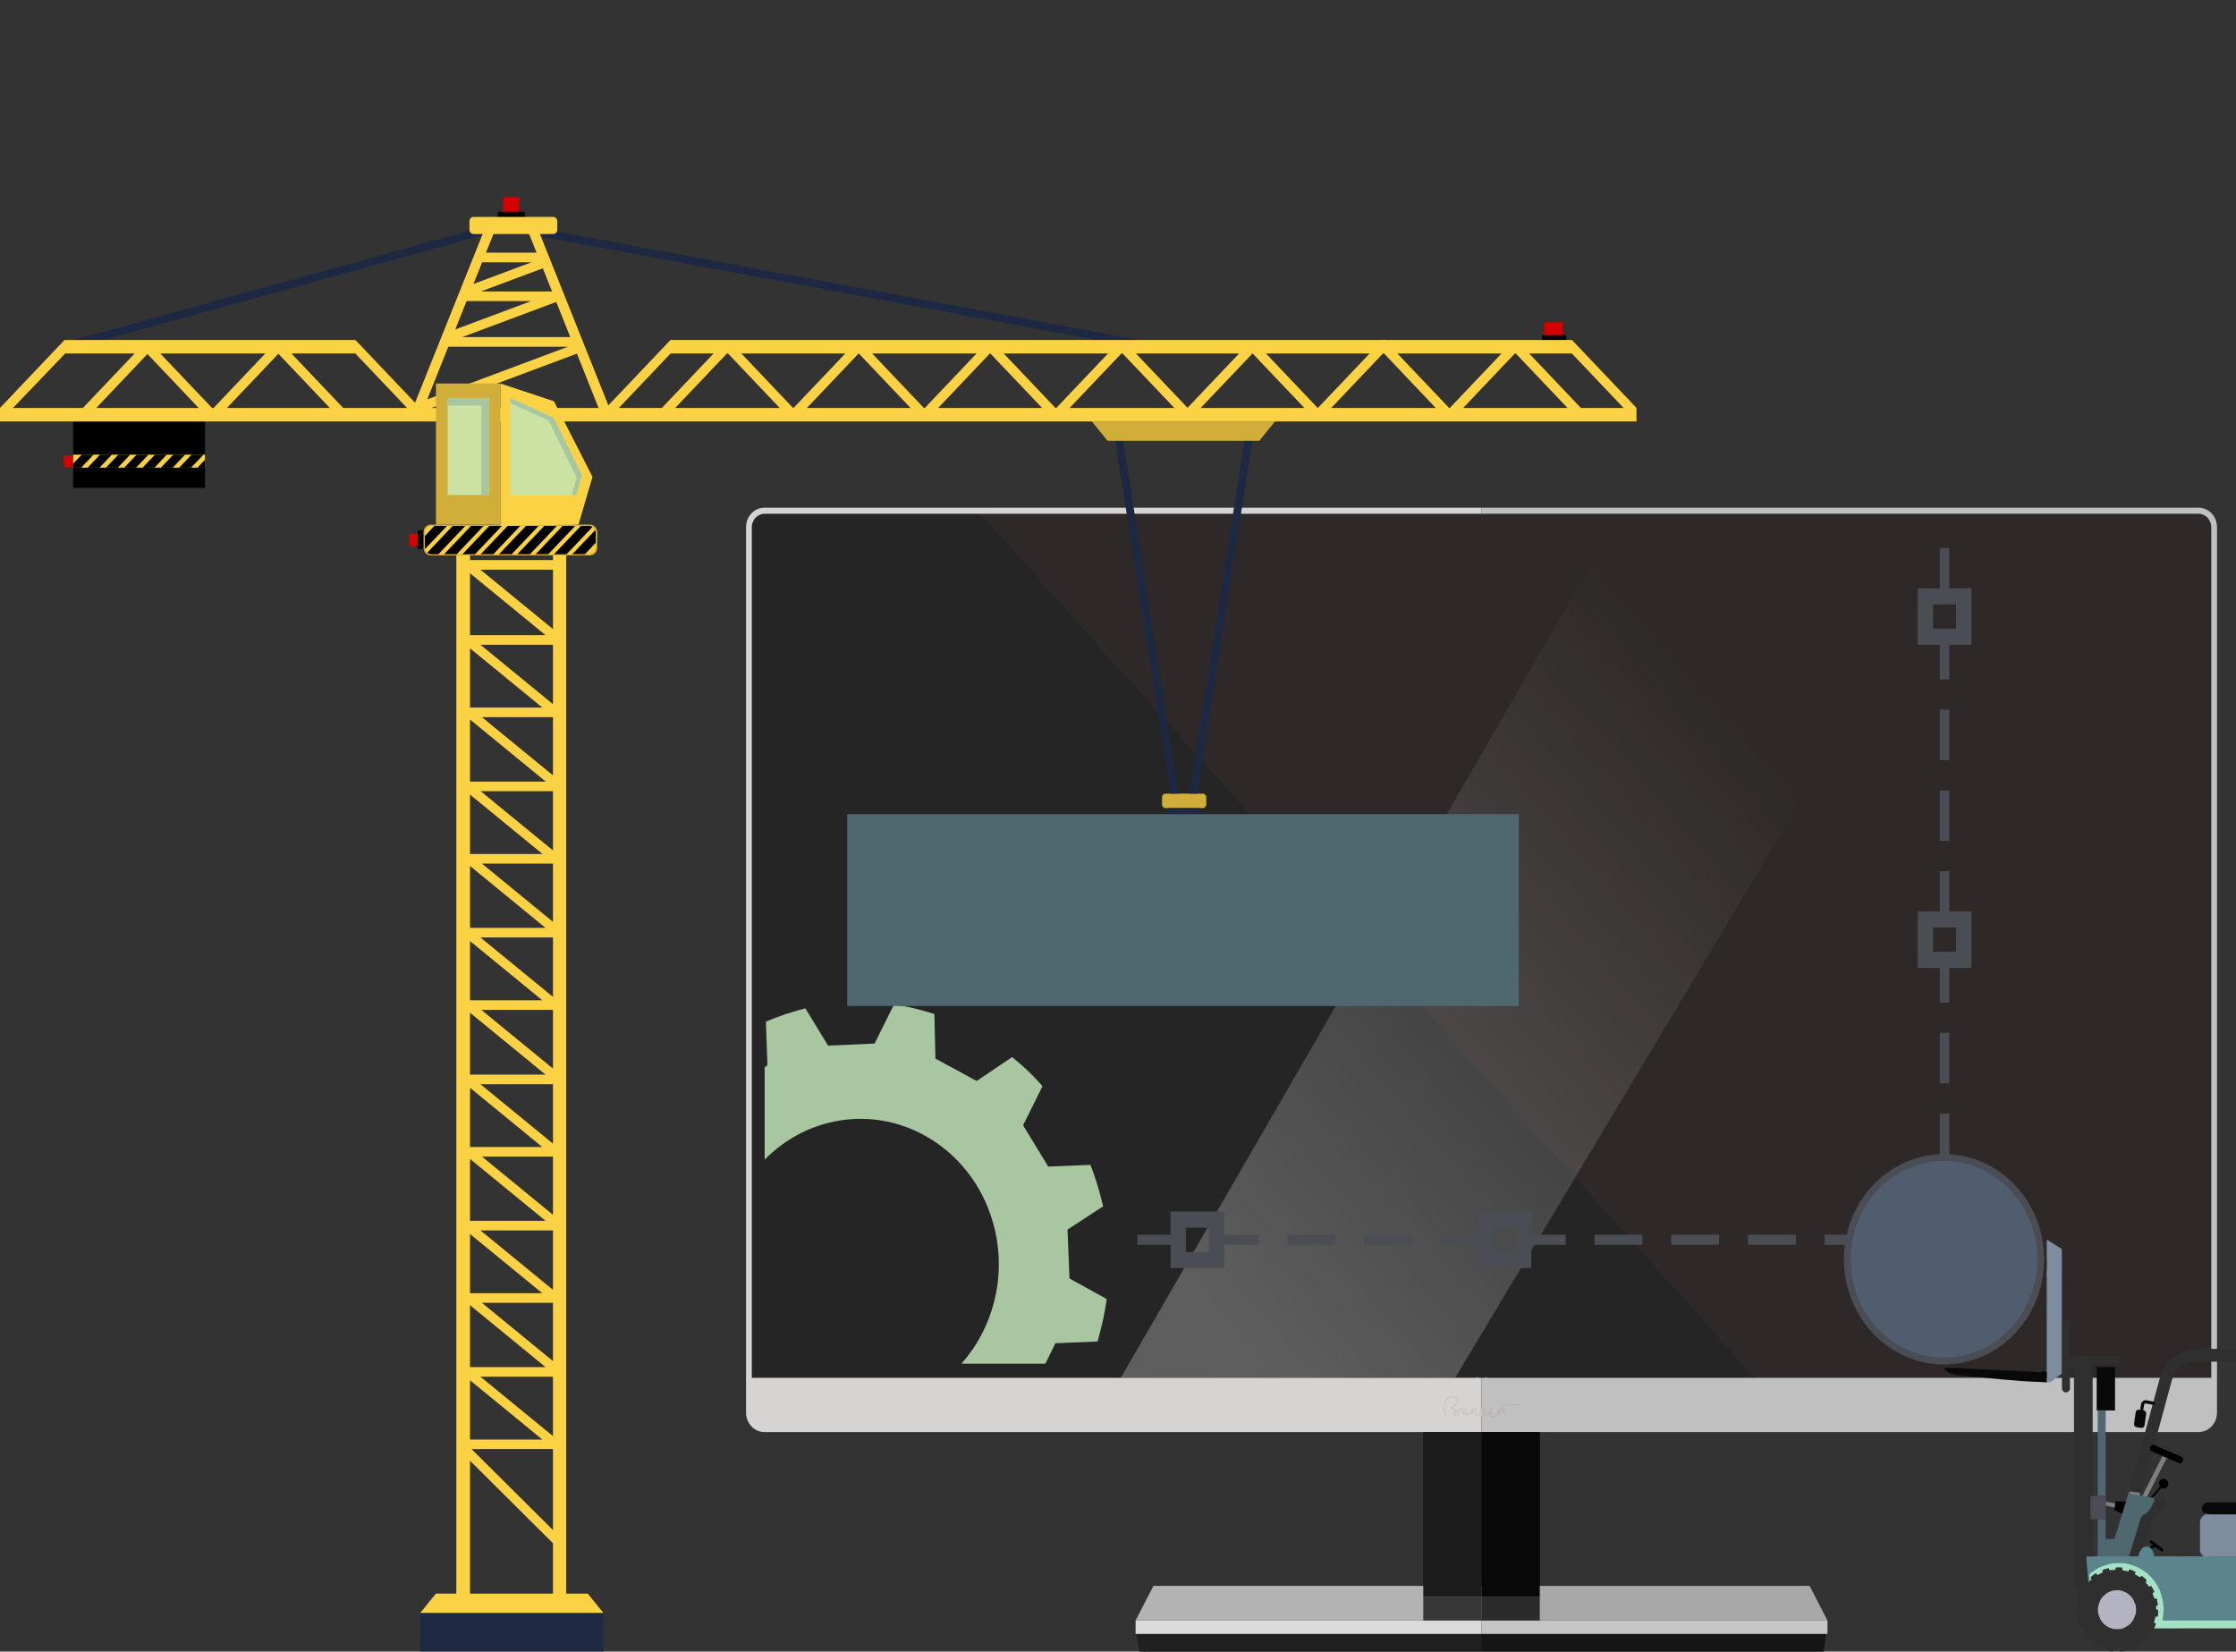 <svg width="658" height="486" viewBox="0 0 658 486" fill="none" xmlns="http://www.w3.org/2000/svg">
<rect x="0" y="0" width="658" height="486" fill="#333333" stroke="none"/>
<g clip-path="url(#clip0_46_1075)">
<path d="M19.199 133.978H22.535C22.784 133.978 22.984 134.159 22.984 134.383V137.101C22.984 137.325 22.784 137.505 22.535 137.505H19.199C18.95 137.505 18.75 137.325 18.75 137.101V134.383C18.75 134.159 18.95 133.978 19.199 133.978Z" fill="#D50000"/>
<path d="M454.854 94.838H459.491C459.74 94.838 459.941 95.018 459.941 95.243V100.437C459.941 100.661 459.74 100.842 459.491 100.842H454.854C454.605 100.842 454.404 100.661 454.404 100.437V95.243C454.404 95.018 454.605 94.838 454.854 94.838Z" fill="#D50000"/>
<path d="M120.913 157.082H124.386C124.636 157.082 124.836 157.262 124.836 157.487V160.319C124.836 160.544 124.636 160.724 124.386 160.724H120.913C120.664 160.724 120.463 160.544 120.463 160.319V157.487C120.463 157.262 120.664 157.082 120.913 157.082Z" fill="#D50000"/>
<path d="M148.482 57.991H152.372C152.622 57.991 152.822 58.172 152.822 58.396V63.433C152.822 63.657 152.622 63.838 152.372 63.838H148.482C148.233 63.838 148.032 63.657 148.032 63.433V58.396C148.032 58.172 148.233 57.991 148.482 57.991Z" fill="#D50000"/>
<path d="M460.489 98.607H454.224C453.976 98.607 453.774 98.788 453.774 99.012V100.32C453.774 100.544 453.976 100.725 454.224 100.725H460.489C460.738 100.725 460.939 100.544 460.939 100.32V99.012C460.939 98.788 460.738 98.607 460.489 98.607Z" fill="black"/>
<path d="M124.956 156.078H123.38C123.132 156.078 122.93 156.26 122.93 156.483V161.139C122.93 161.362 123.132 161.544 123.38 161.544H124.956C125.204 161.544 125.406 161.362 125.406 161.139V156.483C125.406 156.26 125.204 156.078 124.956 156.078Z" fill="black"/>
<path d="M154.008 62.303H146.918C146.669 62.303 146.468 62.484 146.468 62.708V64.106C146.468 64.33 146.669 64.511 146.918 64.511H154.008C154.257 64.511 154.458 64.33 154.458 64.106V62.708C154.458 62.484 154.257 62.303 154.008 62.303Z" fill="black"/>
<path d="M622.621 442.411L619.139 441.839L619.099 442.909L622.621 443.703V442.411Z" fill="#7E7E7E"/>
<path d="M530.207 198.238L515.37 213.854C514.346 214.931 514.346 216.679 515.37 217.758L525.571 228.494C526.082 229.032 526.754 229.302 527.425 229.302C528.096 229.302 528.768 229.033 529.28 228.494L544.117 212.878L545.971 196.286L530.207 198.238ZM542.921 212.268L528.392 227.56C528.134 227.831 527.791 227.981 527.425 227.981C527.06 227.981 526.716 227.831 526.458 227.56L516.258 216.824C515.724 216.262 515.724 215.349 516.257 214.787L530.786 199.496L544.539 197.793L542.921 212.268Z" fill="#999DA6" stroke="#99A1A6" stroke-width="0.344"/>
<path d="M537.172 202.575C535.442 202.575 534.035 204.057 534.035 205.877C534.035 207.698 535.442 209.179 537.172 209.179C538.902 209.179 540.309 207.698 540.309 205.877C540.309 204.057 538.901 202.575 537.172 202.575ZM537.172 207.858C536.133 207.858 535.29 206.971 535.29 205.877C535.29 204.784 536.133 203.896 537.172 203.896C538.211 203.896 539.054 204.784 539.054 205.877C539.054 206.971 538.211 207.858 537.172 207.858Z" fill="#999DA6" stroke="#99A1A6" stroke-width="0.344"/>
<path d="M602.697 199.162C603.219 199.162 603.751 199.226 604.277 199.349C606.173 199.798 608.402 201.66 609.106 204.811C609.945 208.565 609.175 216.67 594.907 229.148C580.639 216.67 579.87 208.564 580.709 204.811C581.413 201.66 583.641 199.797 585.537 199.349C586.064 199.225 586.596 199.162 587.118 199.162C591.148 199.162 593.875 202.913 593.9 202.947L594.903 204.363L595.912 202.951C595.939 202.914 598.666 199.162 602.697 199.162ZM602.697 197.842C597.955 197.842 594.907 202.161 594.907 202.161C594.907 202.161 591.859 197.842 587.118 197.842C586.525 197.842 585.905 197.91 585.262 198.061C579.476 199.428 571.76 211.044 594.907 230.858C618.054 211.044 610.338 199.428 604.552 198.061C603.909 197.91 603.289 197.842 602.697 197.842Z" fill="#999DA6" stroke="#99A1A6" stroke-width="0.344"/>
<path d="M532.069 265.867L535.684 268.606C535.895 268.761 536.146 268.921 536.404 268.921H540.879L542.237 272.823C542.329 273.089 542.498 273.28 542.722 273.438L546.252 275.891L544.91 280.008C544.819 280.285 544.819 280.579 544.909 280.856L546.266 285.054L542.686 287.757C542.471 287.919 542.31 288.117 542.227 288.381L540.857 292.693H536.404C536.146 292.693 535.895 292.808 535.684 292.963L532.069 295.643L528.453 292.956C528.243 292.801 527.991 292.694 527.734 292.694H523.281L521.91 288.363C521.826 288.096 521.664 287.88 521.446 287.717L517.87 285.05L519.23 280.788C519.317 280.515 519.317 280.222 519.23 279.949L517.888 275.752L521.39 273.423C521.627 273.266 521.807 273.107 521.901 272.83L523.259 268.922H527.734C527.992 268.922 528.243 268.763 528.454 268.607L532.069 265.867ZM532.069 264.407L527.734 267.601H522.375L520.719 272.383L516.384 275.229L518.039 280.39L516.384 285.576L520.719 288.782L522.375 294.014H527.734L532.07 297.208L536.404 294.014H541.762L543.418 288.798L547.753 285.539L546.097 280.419L547.753 275.333L543.418 272.375L541.762 267.601H536.404L532.069 264.407Z" fill="#999DA6" stroke="#99A1A6" stroke-width="0.344"/>
<path d="M604.945 264.299H588.647H588.633H588.006H585.496C585.496 264.299 585.475 264.298 585.437 264.298C584.974 264.297 581.968 264.532 581.968 270.627L584.869 270.613V294.014L587.317 297.323L590.233 294.049L592.996 297.331L595.751 294.015L598.529 297.288L601.268 294.05L604.017 297.636L606.827 294.674V266.28C606.827 264.821 606.331 264.299 604.945 264.299ZM584.869 269.138L583.297 269.133C583.48 267.423 583.972 266.561 584.399 266.128C584.563 265.962 584.721 265.862 584.869 265.786V269.138ZM605.572 294.127L604.117 295.661L602.245 293.22L601.316 292.008L600.332 293.171L598.529 295.303L596.687 293.135L595.741 292.02L594.807 293.145L592.991 295.332L591.173 293.173L590.26 292.089L589.319 293.146L587.407 295.293L586.124 293.56V270.27V270.242V268.785V265.62H588.006H588.648H604.945C605.291 265.62 605.451 265.661 605.511 265.684C605.533 265.749 605.572 265.917 605.572 266.28V294.127Z" fill="#999DA6" stroke="#99A1A6" stroke-width="0.344"/>
<path d="M599.8 274.776C599.8 275.142 600.08 275.437 600.427 275.437C600.774 275.437 601.054 275.142 601.054 274.776C601.054 272.249 598.897 270.173 596.162 269.97V268.591C596.162 268.226 595.881 267.931 595.534 267.931C595.187 267.931 594.907 268.226 594.907 268.591V270.012C592.353 270.369 590.39 272.366 590.39 274.776C590.39 274.796 590.398 274.811 590.4 274.829C590.363 275.078 590.459 275.337 590.671 275.484L594.907 278.43V284.887C593.048 284.561 591.645 283.145 591.645 281.45C591.645 281.086 591.365 280.79 591.018 280.79C590.671 280.79 590.39 281.086 590.39 281.45C590.39 283.861 592.354 285.859 594.907 286.216V288.401C594.907 288.766 595.188 289.061 595.535 289.061C595.882 289.061 596.162 288.766 596.162 288.401V286.259C598.897 286.055 601.055 283.979 601.055 281.451C601.055 281.167 600.884 280.931 600.645 280.837L596.162 277.72V271.292C598.204 271.481 599.8 272.971 599.8 274.776ZM594.907 276.847L591.655 274.586C591.756 272.978 593.118 271.654 594.907 271.341V276.847ZM599.777 281.909C599.58 283.547 598.065 284.76 596.162 284.937V279.487L599.777 281.909Z" fill="#999DA6" stroke="#99A1A6" stroke-width="0.344"/>
<path d="M532.168 330.331C523.505 330.331 516.483 337.722 516.483 346.839C516.483 355.956 523.505 363.347 532.168 363.347C540.831 363.347 547.852 355.956 547.852 346.839C547.852 337.722 540.831 330.331 532.168 330.331ZM532.168 362.027C524.211 362.027 517.738 355.214 517.738 346.839C517.738 338.464 524.211 331.652 532.168 331.652C540.124 331.652 546.598 338.464 546.598 346.839C546.598 355.214 540.124 362.027 532.168 362.027Z" fill="#999DA6" stroke="#99A1A6" stroke-width="0.344"/>
<path d="M537.048 341.703C536.803 341.445 536.407 341.445 536.161 341.703L532.169 345.906L528.176 341.703C527.931 341.445 527.534 341.445 527.289 341.703C527.044 341.962 527.044 342.379 527.289 342.637L531.282 346.839L527.289 351.042C527.044 351.3 527.044 351.717 527.289 351.975C527.411 352.104 527.572 352.169 527.733 352.169C527.893 352.169 528.054 352.104 528.176 351.975L532.169 347.773L536.161 351.975C536.284 352.104 536.444 352.169 536.605 352.169C536.766 352.169 536.926 352.104 537.048 351.975C537.294 351.717 537.294 351.3 537.048 351.042L533.056 346.839L537.048 342.637C537.294 342.379 537.294 341.961 537.048 341.703Z" fill="#999DA6" stroke="#99A1A6" stroke-width="0.344"/>
<path d="M594.906 330.331C586.243 330.331 579.222 337.722 579.222 346.839C579.222 355.956 586.243 363.347 594.906 363.347C603.569 363.347 610.591 355.956 610.591 346.839C610.591 337.722 603.569 330.331 594.906 330.331ZM594.906 362.027C586.949 362.027 580.476 355.214 580.476 346.839C580.476 338.464 586.949 331.652 594.906 331.652C602.863 331.652 609.336 338.464 609.336 346.839C609.336 355.214 602.863 362.027 594.906 362.027Z" fill="#999DA6" stroke="#99A1A6" stroke-width="0.344"/>
<path d="M600.94 343.078L594.221 350.356L590.227 346.153C589.982 345.894 589.586 345.894 589.34 346.153C589.095 346.411 589.095 346.828 589.34 347.086L594.234 352.237L601.84 343.998C602.082 343.737 602.075 343.319 601.827 343.064C601.579 342.809 601.182 342.816 600.94 343.078Z" fill="#999DA6" stroke="#99A1A6" stroke-width="0.344"/>
<path fill-rule="evenodd" clip-rule="evenodd" d="M436.853 149.396H646.996C648.474 149.396 649.843 150.03 650.829 151.068C651.815 152.105 652.418 153.547 652.418 155.103V415.707C652.418 417.263 651.815 418.704 650.829 419.742C649.843 420.779 648.474 421.413 646.996 421.413H453.119V466.663H532.532L537.79 476.866V480.843H537.351L536.639 485.973H335.315L334.603 480.843H334.165V476.866L339.422 466.663H418.835V421.413H224.959C223.48 421.413 222.111 420.779 221.125 419.742C220.139 418.704 219.537 417.263 219.537 415.707V155.103C219.537 153.547 220.139 152.105 221.125 151.068C222.111 150.03 223.48 149.396 224.959 149.396H436.853Z" fill="#1A1A1A"/>
<path fill-rule="evenodd" clip-rule="evenodd" d="M435.977 150.319H646.941C649.515 150.319 651.541 152.451 651.541 155.161V415.649C651.541 418.301 649.515 420.491 646.941 420.491H225.014C222.439 420.491 220.413 418.301 220.413 415.649V155.161C220.413 152.451 222.439 150.319 225.014 150.319H435.977Z" fill="#252525"/>
<path fill-rule="evenodd" clip-rule="evenodd" d="M435.977 150.319H646.941C649.515 150.319 651.541 152.451 651.541 155.161V415.649C651.541 418.301 649.515 420.491 646.941 420.491H529.848L287.612 150.319H435.977Z" fill="#2E2828"/>
<path d="M580.477 151.371L428.224 405.427L329.758 405.542L476.912 151.076L580.477 151.371Z" fill="url(#paint0_linear_46_1075)"/>
<path d="M434.225 151.183H224.959C223.973 151.183 223.042 151.644 222.33 152.336C221.673 153.085 221.234 154.065 221.234 155.103V415.707C221.234 416.744 221.673 417.724 222.33 418.416C223.042 419.165 223.973 419.569 224.959 419.569H434.225V405.446H435.977V421.413H224.959C223.48 421.413 222.111 420.779 221.125 419.742C220.139 418.704 219.537 417.263 219.537 415.707V155.103C219.537 153.547 220.139 152.105 221.125 151.068C222.111 150.03 223.48 149.396 224.959 149.396H435.977V151.183H434.225Z" fill="#D6D3D3"/>
<path d="M437.73 151.183H646.996C647.981 151.183 648.912 151.644 649.624 152.336C650.282 153.085 650.72 154.065 650.72 155.103V415.707C650.72 416.744 650.282 417.724 649.624 418.416C648.912 419.165 647.981 419.569 646.996 419.569H437.73V405.446H435.977V421.413H646.996C648.474 421.413 649.843 420.779 650.829 419.742C651.815 418.704 652.418 417.263 652.418 415.707V155.103C652.418 153.547 651.815 152.105 650.829 151.068C649.843 150.03 648.474 149.396 646.996 149.396H435.977V151.183H437.73Z" fill="#C0C0C0"/>
<path fill-rule="evenodd" clip-rule="evenodd" d="M339.422 466.663L334.165 476.866H435.977V466.663H339.422Z" fill="#B3B3B3"/>
<path fill-rule="evenodd" clip-rule="evenodd" d="M435.977 466.663H532.532L537.789 476.866H435.977V466.663Z" fill="#A8A8A8"/>
<path d="M435.977 476.866H334.165V480.823H435.977V476.866Z" fill="#DBDBDB"/>
<path d="M537.79 476.866H435.977V480.823H537.79V476.866Z" fill="#C5C5C5"/>
<path fill-rule="evenodd" clip-rule="evenodd" d="M435.977 480.843V485.973H335.315L334.603 480.843H435.977Z" fill="#1F1F1F"/>
<path fill-rule="evenodd" clip-rule="evenodd" d="M537.351 480.843H435.977V485.973H536.639L537.351 480.843Z" fill="#161616"/>
<path d="M435.977 469.949H418.835V476.866H435.977V469.949Z" fill="#383737"/>
<path d="M453.119 469.949H435.977V476.866H453.119V469.949Z" fill="#2B2B2B"/>
<path fill-rule="evenodd" clip-rule="evenodd" d="M220.413 405.446V415.707C220.413 418.358 222.439 420.491 224.959 420.491H435.101V405.446H220.413Z" fill="#D6D3D3"/>
<path fill-rule="evenodd" clip-rule="evenodd" d="M651.541 405.446V415.707C651.541 418.358 649.515 420.491 646.996 420.491H436.854V405.446H651.541Z" fill="#C0C0C0"/>
<path d="M435.977 421.413H418.835V469.949H435.977V421.413Z" fill="#1C1C1C"/>
<path d="M453.119 421.413H435.977V469.949H453.119V421.413Z" fill="#090909"/>
<path fill-rule="evenodd" clip-rule="evenodd" d="M428.967 416.283C428.912 416.514 428.638 416.514 428.419 416.514C428.31 416.514 428.31 416.514 428.255 416.456C428.2 416.398 428.2 416.398 428.2 416.283C428.2 416.225 428.255 416.052 428.31 415.937C428.365 415.937 428.365 415.879 428.42 415.822C428.42 415.764 428.474 415.764 428.529 415.706C428.584 415.649 428.639 415.533 428.748 415.649C428.803 415.764 429.077 416.052 428.967 416.283ZM430.61 415.534C430.665 415.534 430.829 415.764 430.829 415.822C430.774 415.822 430.555 415.649 430.61 415.534ZM441.071 415.937L441.125 415.879V415.995L441.071 415.937ZM440.961 415.418C440.906 415.361 440.961 415.188 441.016 415.13C441.016 415.246 441.016 415.361 440.961 415.418ZM438.77 414.9C438.77 415.015 438.715 415.13 438.661 415.188C438.661 415.246 438.387 415.822 438.222 415.649C438.058 415.476 438.606 414.957 438.77 414.9ZM442.33 415.015C442.44 415.015 442.44 415.015 442.494 415.073C442.604 415.073 442.604 415.015 442.659 415.073C442.659 415.13 442.604 415.418 442.604 415.476C442.549 415.418 442.33 415.13 442.33 415.015ZM428.912 415.361C429.131 415.13 429.898 414.9 430.227 414.9C430.391 414.9 430.336 414.842 430.61 414.842C430.939 414.9 431.486 414.957 431.596 415.361C431.651 415.476 431.651 415.591 431.596 415.707C431.596 415.764 431.541 415.937 431.486 415.995C431.212 416.168 431.212 415.476 430.774 415.188C430.665 415.13 430.446 414.957 430.281 415.13C430.172 415.303 430.172 415.591 430.281 415.764C430.391 416.052 430.61 416.168 430.884 416.283C430.993 416.341 431.048 416.341 431.103 416.398C431.158 416.514 431.212 416.571 431.267 416.629C431.377 416.744 431.377 416.802 431.541 416.802C431.596 416.744 431.65 416.629 431.705 416.571C431.76 416.456 431.76 416.398 431.924 416.398C432.034 416.398 432.089 416.398 432.198 416.34C432.417 416.34 432.362 416.34 432.527 416.283C432.801 416.167 432.746 416.11 432.91 415.937C433.02 416.11 432.965 416.571 433.293 416.456C433.458 416.456 433.403 416.225 433.403 416.11C433.348 415.937 433.458 415.476 433.513 415.245C433.567 415.187 433.622 415.072 433.732 414.957C433.841 414.784 434.225 414.669 434.334 414.899C434.389 415.015 434.279 415.13 434.225 415.245C434.17 415.303 434.06 415.591 434.006 415.649C433.951 415.937 434.006 416.283 434.279 416.398C434.608 416.571 434.718 416.571 435.101 416.513C435.32 416.456 435.43 416.34 435.594 416.225C435.594 416.167 435.649 416.052 435.704 416.052C435.758 416.168 435.813 416.859 436.087 416.744C436.142 416.744 436.196 416.686 436.251 416.629C436.306 416.456 436.196 416.398 436.196 416.283C436.141 416.167 436.142 415.764 436.142 415.649V415.418C436.142 415.245 436.196 414.957 436.196 414.842C436.306 414.553 436.799 414.611 436.908 414.957C436.908 415.072 436.908 415.13 436.853 415.188C436.799 415.303 436.799 415.303 436.744 415.36C436.689 415.418 436.744 415.418 436.634 415.591C436.47 415.764 436.36 415.937 436.36 416.225C436.36 416.225 436.415 416.398 436.47 416.398C436.799 416.802 437.62 416.571 438.004 416.398C438.058 416.398 438.332 416.225 438.387 416.225C438.387 416.34 438.332 416.513 438.442 416.686C438.552 416.802 438.551 416.859 438.661 416.974C438.88 417.205 439.263 417.205 439.537 417.147C439.701 417.09 439.975 417.032 440.085 416.917C440.14 416.859 440.195 416.859 440.249 416.802C440.359 416.744 440.797 416.283 440.852 416.283C440.906 416.283 440.961 416.398 441.016 416.456C441.126 416.514 441.18 416.571 441.29 416.571C441.345 416.629 441.454 416.571 441.509 416.513C441.673 416.34 441.454 415.822 441.454 415.591C441.399 415.476 441.399 415.36 441.399 415.245C441.399 415.187 441.454 415.015 441.454 414.957H441.837C441.947 414.957 442.002 415.072 442.002 415.188C442.111 415.36 442.221 415.591 442.33 415.764C442.44 415.937 442.604 416.11 442.659 416.283C442.659 416.34 442.769 416.513 442.823 416.571C442.878 416.686 442.933 416.686 443.097 416.629C443.152 416.571 443.207 416.398 443.152 416.34C443.097 416.11 442.933 416.11 442.933 415.706C442.988 415.649 442.933 415.591 442.988 415.476V415.303C443.042 415.072 443.207 414.784 442.933 414.669C442.878 414.553 442.714 414.611 442.604 414.611C442.495 414.611 442.276 414.611 442.221 414.553C442.166 414.438 442.166 414.265 442.221 414.208C442.221 414.092 442.33 414.035 442.385 413.919C442.495 413.862 442.933 413.746 443.042 413.689C443.645 413.573 443.864 413.573 444.466 413.516C444.85 413.458 445.781 413.458 446.109 413.516C446.274 413.574 446.219 413.631 446.383 413.689C446.493 413.689 446.657 413.631 446.767 413.631C446.876 413.689 446.986 413.689 447.095 413.573C447.15 413.458 447.15 413.285 447.095 413.227C446.985 413.055 446.876 413.112 446.767 413.17L444.904 413.112H444.74C444.521 413.112 444.138 413.112 443.919 413.17C443.535 413.17 442.878 413.227 442.549 413.458C442.495 413.458 442.44 413.458 442.385 413.516C442.275 413.573 442.111 413.689 442.002 413.804C441.783 414.15 441.837 414.438 441.837 414.496C441.783 414.553 441.564 414.496 441.454 414.496C441.399 414.438 441.29 414.323 441.235 414.38C441.18 414.38 441.071 414.553 441.016 414.611C440.961 414.668 440.906 414.668 440.852 414.784C440.687 414.899 440.633 415.13 440.578 415.303V415.706C440.633 415.821 440.687 415.879 440.578 415.994C440.359 416.282 440.085 416.513 439.756 416.686C439.592 416.686 439.263 416.801 439.099 416.744C438.935 416.686 438.989 416.744 438.88 416.628C438.77 416.513 438.716 416.398 438.77 416.282C438.825 416.225 439.099 416.167 439.208 416.167H439.428C439.482 416.109 439.537 415.994 439.537 415.994C439.592 415.821 439.428 415.706 439.263 415.706C439.209 415.706 438.825 415.764 438.77 415.764C438.77 415.706 438.935 415.36 438.99 415.302C439.044 415.187 439.209 414.668 439.154 414.553C439.154 414.38 438.99 414.322 438.825 414.38C438.77 414.38 438.661 414.496 438.606 414.496C438.332 414.726 438.223 414.726 438.004 415.13C437.894 415.245 437.839 415.36 437.785 415.591C437.73 415.764 437.949 415.937 437.949 415.994C437.894 416.052 437.73 416.11 437.73 416.11C437.62 416.167 437.511 416.167 437.401 416.167C437.292 416.225 436.854 416.225 436.799 416.167C436.689 415.764 437.62 415.36 437.127 414.611C436.963 414.38 436.689 414.208 436.415 414.265C436.306 414.265 436.087 414.323 435.977 414.38C435.923 414.438 435.922 414.726 435.868 414.784C435.813 414.726 435.758 414.553 435.539 414.668C435.32 414.784 435.649 415.36 435.375 415.879C435.265 416.052 434.937 416.167 434.718 416.167C434.444 416.109 434.225 415.937 434.444 415.591C434.553 415.418 434.718 415.072 434.718 414.899C434.718 414.784 434.663 414.611 434.553 414.553C434.498 414.438 434.389 414.38 434.279 414.38C433.896 414.207 433.567 414.496 433.348 414.841C433.294 414.899 433.239 415.13 433.184 415.187C433.129 415.129 433.074 414.726 432.855 414.841C432.636 414.899 432.746 415.187 432.691 415.36C432.691 415.591 432.636 415.764 432.472 415.879C432.362 415.937 431.979 416.052 431.924 415.994C431.87 415.821 432.034 415.418 431.924 415.13C431.815 414.957 431.651 414.784 431.432 414.669C430.884 414.38 429.789 414.438 429.241 414.726L428.912 414.899C428.638 415.015 428.638 415.187 428.365 414.841C428.255 414.784 427.488 414.38 427.488 414.323C427.488 414.265 427.817 414.092 427.872 414.034C427.981 413.977 428.091 413.862 428.2 413.804C428.419 413.573 428.638 413.343 428.803 413.112C429.131 412.593 429.46 411.786 428.912 411.268C428.474 410.864 427.543 410.806 426.941 410.979C424.695 411.441 424.476 414.092 425.133 415.994C425.188 416.225 425.352 416.744 425.517 416.859C425.626 416.974 425.845 417.032 425.791 416.801C425.736 416.744 425.626 416.686 425.517 416.398C425.079 415.187 424.805 413.458 425.517 412.305C425.845 411.786 426.393 411.44 426.941 411.325C427.488 411.21 428.529 411.152 428.858 411.729C429.077 412.247 428.474 413.054 428.146 413.4C427.927 413.573 427.653 413.746 427.434 413.919C427.324 413.977 427.105 414.034 427.05 414.15C426.886 414.323 426.941 414.438 427.105 414.553C427.16 414.611 427.598 414.841 427.707 414.899C427.872 414.957 428.2 415.187 428.31 415.245C428.365 415.36 428.365 415.36 428.255 415.418C428.091 415.648 428.036 415.764 427.927 415.994C427.817 416.167 427.817 416.398 427.872 416.571C427.927 416.686 428.091 416.801 428.2 416.859C428.255 416.917 428.638 416.917 428.748 416.859C429.077 416.801 429.35 416.571 429.35 416.225C429.296 415.821 428.967 415.476 428.912 415.361Z" fill="#C9C3C3"/>
<path fill-rule="evenodd" clip-rule="evenodd" d="M435.977 416.744V414.381C436.087 414.323 436.306 414.265 436.415 414.265C436.689 414.208 436.963 414.381 437.127 414.611C437.62 415.361 436.689 415.764 436.799 416.168C436.853 416.225 437.291 416.225 437.401 416.168C437.511 416.168 437.62 416.168 437.73 416.11C437.73 416.11 437.894 416.052 437.949 415.995C437.949 415.937 437.73 415.764 437.784 415.591C437.839 415.36 437.894 415.245 438.003 415.13C438.223 414.726 438.332 414.726 438.606 414.496C438.661 414.496 438.77 414.38 438.825 414.38C438.989 414.323 439.154 414.38 439.154 414.553C439.208 414.669 438.989 415.187 438.989 415.303C438.934 415.36 438.77 415.706 438.77 415.764C438.825 415.764 439.208 415.706 439.263 415.706C439.427 415.706 439.592 415.822 439.537 415.994C439.537 415.994 439.482 416.11 439.427 416.167H439.208C439.098 416.167 438.825 416.225 438.77 416.283C438.715 416.398 438.77 416.513 438.88 416.628C438.989 416.744 438.935 416.686 439.099 416.744C439.263 416.801 439.592 416.686 439.756 416.686C440.085 416.513 440.358 416.282 440.577 415.994C440.687 415.879 440.632 415.821 440.577 415.706V415.302C440.632 415.13 440.687 414.899 440.851 414.784C440.906 414.668 440.961 414.668 441.016 414.611C441.07 414.553 441.18 414.38 441.235 414.38C441.29 414.322 441.399 414.438 441.454 414.496C441.563 414.496 441.782 414.553 441.837 414.496C441.837 414.438 441.782 414.15 442.001 413.804C442.111 413.688 442.275 413.573 442.385 413.516C442.44 413.458 442.495 413.458 442.549 413.458C442.878 413.227 443.535 413.17 443.918 413.17C444.137 413.112 444.521 413.112 444.74 413.112H444.904L446.766 413.17C446.876 413.112 446.985 413.054 447.095 413.228C447.15 413.285 447.15 413.458 447.095 413.573C446.985 413.689 446.876 413.689 446.766 413.631C446.657 413.631 446.492 413.689 446.383 413.689C446.219 413.631 446.273 413.573 446.109 413.516C445.78 413.458 444.849 413.458 444.466 413.516C443.864 413.574 443.645 413.574 443.042 413.689C442.932 413.746 442.494 413.862 442.385 413.919C442.33 414.035 442.221 414.092 442.221 414.208C442.166 414.265 442.166 414.438 442.221 414.553C442.275 414.611 442.494 414.611 442.604 414.611C442.714 414.611 442.878 414.553 442.933 414.669C443.206 414.784 443.042 415.072 442.987 415.303V415.476C442.933 415.591 442.987 415.649 442.933 415.706C442.933 416.11 443.097 416.11 443.152 416.34C443.206 416.398 443.152 416.571 443.097 416.629C442.932 416.686 442.878 416.686 442.823 416.571C442.768 416.513 442.659 416.34 442.659 416.283C442.604 416.11 442.44 415.937 442.33 415.764C442.22 415.591 442.111 415.361 442.001 415.188C442.001 415.072 441.947 414.957 441.837 414.957H441.454C441.454 415.015 441.399 415.188 441.399 415.245C441.399 415.361 441.399 415.476 441.454 415.591C441.454 415.822 441.673 416.34 441.509 416.513C441.454 416.571 441.344 416.629 441.289 416.571C441.18 416.571 441.125 416.513 441.016 416.456C440.961 416.398 440.906 416.283 440.851 416.283C440.796 416.283 440.358 416.744 440.249 416.802C440.194 416.859 440.139 416.859 440.085 416.917C439.975 417.032 439.701 417.09 439.537 417.147C439.263 417.205 438.88 417.205 438.661 416.975C438.551 416.859 438.551 416.802 438.442 416.686C438.332 416.513 438.387 416.34 438.387 416.225C438.332 416.225 438.058 416.398 438.003 416.398C437.62 416.571 436.798 416.802 436.47 416.398C436.415 416.398 436.36 416.225 436.36 416.225C436.36 415.937 436.47 415.764 436.634 415.591C436.744 415.418 436.689 415.418 436.744 415.361C436.798 415.303 436.798 415.303 436.853 415.188C436.908 415.13 436.908 415.072 436.908 414.957C436.798 414.611 436.306 414.554 436.196 414.842C436.196 414.957 436.141 415.245 436.141 415.418V415.649C436.141 415.764 436.141 416.168 436.196 416.283C436.196 416.398 436.306 416.456 436.251 416.629C436.196 416.686 436.141 416.744 436.087 416.744C436.032 416.802 436.032 416.802 435.977 416.744ZM441.07 415.937L441.125 415.88V415.995L441.07 415.937ZM440.961 415.418C440.906 415.361 440.961 415.188 441.016 415.13C441.016 415.246 441.016 415.361 440.961 415.418ZM438.77 414.9C438.77 415.015 438.715 415.13 438.66 415.188C438.66 415.246 438.387 415.822 438.222 415.649C438.058 415.476 438.606 414.957 438.77 414.9ZM442.33 415.015C442.44 415.015 442.44 415.015 442.494 415.073C442.604 415.073 442.604 415.015 442.659 415.073C442.659 415.13 442.604 415.418 442.604 415.476C442.549 415.418 442.33 415.13 442.33 415.015Z" fill="#BAB4B4"/>
<path fill-rule="evenodd" clip-rule="evenodd" d="M123.675 474.63H177.564V485.974H123.675V474.63Z" fill="#1D2943"/>
<path fill-rule="evenodd" clip-rule="evenodd" d="M134.286 161.463V468.954H128.279L123.675 474.626H177.564L172.96 468.954H166.62V161.463H162.729V164.82H138.316V161.463H134.286ZM141.381 167.636H162.729V185.123L141.381 167.636ZM138.316 168.69L160.548 186.909H138.316V168.69ZM141.383 189.724H162.729V207.213L141.383 189.724ZM138.316 190.78L159.591 208.213H138.371L138.316 208.168L138.316 190.78ZM141.809 211.03H162.729V228.168L141.809 211.03ZM138.316 211.733L160.616 230.006H138.316V211.733ZM141.448 232.82H162.729V250.255L141.448 232.82ZM138.316 233.824L159.659 251.309H138.371L138.316 251.265L138.316 233.824ZM141.811 254.127H162.729V271.263L141.811 254.127ZM138.316 254.829L160.548 273.049H138.316V254.829ZM141.383 275.863H162.729V293.35L141.383 275.863ZM138.316 276.919L159.591 294.35H138.316V276.919ZM141.639 297.17H162.729V314.448L141.639 297.17ZM138.316 298.012L160.548 316.232H138.316V298.012ZM141.383 319.046H162.729V336.535L141.383 319.046ZM138.316 320.102L159.591 337.535H138.396L138.316 337.469L138.316 320.102ZM141.838 340.355H162.729V357.47L141.838 340.355ZM138.316 341.034L160.548 359.254H138.316V341.034ZM141.383 362.068H162.729V379.557L141.383 362.068ZM138.316 363.124L159.591 380.557H138.367L138.316 380.514L138.316 363.124ZM141.806 383.375H162.729V400.516L141.806 383.375ZM138.316 384.081L160.548 402.3H138.316V384.081ZM141.383 405.114H162.729V422.603L141.383 405.114ZM138.316 406.17L159.591 423.603H138.316V406.17ZM138.766 426.421H162.729V450.248L138.766 426.421ZM138.316 429.847L162.729 454.124V468.954H138.316V429.847Z" fill="#FBD244"/>
<path fill-rule="evenodd" clip-rule="evenodd" d="M19.385 100.691L143.203 66.513L143.764 68.765L19.946 102.943L19.385 100.691Z" fill="#1D2943"/>
<path fill-rule="evenodd" clip-rule="evenodd" d="M157.989 67.036L335.873 100.158L335.489 102.441L157.605 69.319L157.989 67.036Z" fill="#1D2943"/>
<path fill-rule="evenodd" clip-rule="evenodd" d="M21.526 124.025H60.343V143.566H21.526V124.025Z" fill="black"/>
<path fill-rule="evenodd" clip-rule="evenodd" d="M21.526 133.795H60.343V137.612H21.526V133.795Z" fill="#FBD244"/>
<path fill-rule="evenodd" clip-rule="evenodd" d="M21.526 136.438L24.037 133.795H27.526L23.9 137.612H21.526V136.438ZM29.289 137.612H25.799L29.425 133.795H32.915L29.289 137.612ZM34.678 137.612H31.188L34.814 133.795H38.304L34.678 137.612ZM40.066 137.612H36.577L40.203 133.795H43.693L40.066 137.612ZM45.455 137.612H41.966L45.592 133.795H49.082L45.455 137.612ZM50.844 137.612H47.355L50.981 133.795H54.471L50.844 137.612ZM56.233 137.612H52.743L56.37 133.795H59.859L56.233 137.612ZM60.343 137.612H58.132L60.343 135.285V137.612Z" fill="black"/>
<path fill-rule="evenodd" clip-rule="evenodd" d="M354.967 234.612C354.967 234.027 354.516 233.551 353.96 233.551H342.964C342.408 233.551 341.957 234.027 341.957 234.612V236.732C341.957 237.317 342.408 237.793 342.964 237.793H353.96C354.516 237.793 354.967 237.317 354.967 236.732V234.612Z" fill="#D0AE39"/>
<path fill-rule="evenodd" clip-rule="evenodd" d="M343.464 237.792H353.377V239.798H343.464V237.792Z" fill="#1D2943"/>
<path fill-rule="evenodd" clip-rule="evenodd" d="M346.771 233.551H344.428L327.811 127.256L330.092 126.861L346.771 233.551Z" fill="#1D2943"/>
<path fill-rule="evenodd" clip-rule="evenodd" d="M350.036 233.551L366.636 126.861L368.917 127.254L352.379 233.551H350.036Z" fill="#1D2943"/>
<path fill-rule="evenodd" clip-rule="evenodd" d="M321.31 124.027H375.199L370.595 129.698H325.915L321.31 124.027Z" fill="#D0AE39"/>
<path fill-rule="evenodd" clip-rule="evenodd" d="M330.148 100.045L197.306 100.045L197.242 100.045L197.242 100.113L178.312 120.034L178.332 120.055L123.572 120.055L123.591 120.034L104.598 100.045L104.504 100.145L104.504 100.045L19.356 100.045L18.993 100.045L-8.07934e-07 120.034L0.02 120.055L-8.08759e-07 120.055L-9.67708e-07 124.024L481.584 124.024L481.584 120.055L481.566 120.055L481.586 120.034L462.607 100.06L462.607 100.045L407.436 100.045L407.258 99.858L407.08 100.045L330.503 100.045L330.148 100.045ZM104.504 103.957L119.801 120.055L101.003 120.055L85.763 104.015L104.504 104.015L104.504 103.957ZM19.193 104.015L39.623 104.015L24.384 120.055L3.809 120.055L19.193 104.015ZM47.166 104.015L78.08 104.015L62.84 120.055L62.406 120.055L47.166 104.015ZM197.345 104.015L210.002 104.015L194.762 120.055L182.103 120.055L197.345 104.015ZM213.928 104.015L214.223 104.015L229.463 120.055L198.69 120.055L213.928 104.015ZM218.151 104.015L248.752 104.015L233.512 120.055L233.391 120.055L218.151 104.015ZM252.68 104.015L252.719 104.015L267.957 120.055L237.44 120.055L252.68 104.015ZM256.645 104.015L287.379 104.015L272.141 120.055L271.885 120.055L256.645 104.015ZM291.307 104.015L291.431 104.015L306.673 120.055L276.067 120.055L291.307 104.015ZM295.361 104.015L326.072 104.015L310.832 120.055L310.601 120.055L295.361 104.015ZM330.002 104.015L330.347 104.015L345.587 120.055L314.76 120.055L330.002 104.015ZM334.275 104.015L364.646 104.015L349.461 119.999L334.275 104.015ZM368.572 104.015L368.611 104.015L383.851 120.055L353.334 120.055L368.572 104.015ZM372.539 104.015L403.053 104.015L387.814 120.055L387.779 120.055L372.539 104.015ZM406.98 104.015L407.279 104.015L422.519 120.055L391.74 120.055L406.98 104.015ZM411.207 104.015L441.872 104.015L426.632 120.055L426.447 120.055L411.207 104.015ZM445.8 104.015L446.059 104.015L461.299 120.055L430.56 120.055L445.8 104.015ZM449.987 104.015L462.553 104.015L477.795 120.055L465.227 120.055L449.987 104.015ZM81.921 104.106L97.075 120.055L66.768 120.055L81.921 104.106ZM43.395 104.179L58.478 120.055L28.311 120.055L43.395 104.179Z" fill="#FBD244"/>
<path fill-rule="evenodd" clip-rule="evenodd" d="M139.353 63.827C138.692 63.827 138.156 64.392 138.156 65.088V67.608C138.156 68.303 138.692 68.868 139.353 68.868H142.026L121.217 120.843L123.919 122.039L124.657 120.195L124.878 120.849L169.769 104.065L176.948 122.039L179.65 120.845L158.892 68.868H162.793C163.454 68.868 163.991 68.303 163.991 67.608V65.088C163.991 64.392 163.454 63.827 162.793 63.827H139.353ZM145.207 68.868H155.712L157.901 74.35H143.012L145.207 68.868ZM141.873 77.194H156.363L139.323 83.563L141.873 77.194ZM159.737 78.95L162.457 85.76H141.521L159.737 78.95ZM137.305 88.602H156.288L133.964 96.949L137.305 88.602ZM163.692 88.851L167.821 99.186H136.049L163.692 88.851ZM131.929 102.03H167.139L125.732 117.512L131.929 102.03Z" fill="#FBD244"/>
<path fill-rule="evenodd" clip-rule="evenodd" d="M175.76 156.641C175.76 155.389 174.793 154.372 173.604 154.372H126.785C125.596 154.372 124.629 155.389 124.629 156.641V161.179C124.629 162.431 125.596 163.448 126.785 163.448H173.604C174.793 163.448 175.76 162.431 175.76 161.179V156.641Z" fill="#D0AE39"/>
<path fill-rule="evenodd" clip-rule="evenodd" d="M175.304 156.841C175.304 155.689 174.415 154.753 173.32 154.753H127.023C125.928 154.753 125.04 155.689 125.04 156.841V161.016C125.04 162.168 125.928 163.103 127.023 163.103H173.32C174.415 163.103 175.304 162.168 175.304 161.016V156.841Z" fill="#FBD244"/>
<path fill-rule="evenodd" clip-rule="evenodd" d="M125.04 157.696L127.836 154.754H131.541L125.101 161.532C125.061 161.367 125.04 161.194 125.04 161.016V157.696Z" fill="black"/>
<path fill-rule="evenodd" clip-rule="evenodd" d="M134.386 163.103H130.68L138.613 154.754H142.319L134.386 163.103Z" fill="black"/>
<path fill-rule="evenodd" clip-rule="evenodd" d="M139.775 163.103H136.069L144.002 154.754H147.708L139.775 163.103Z" fill="black"/>
<path fill-rule="evenodd" clip-rule="evenodd" d="M145.164 163.103H141.458L149.391 154.754H153.097L145.164 163.103Z" fill="black"/>
<path fill-rule="evenodd" clip-rule="evenodd" d="M150.553 163.103H146.847L154.78 154.754H158.486L150.553 163.103Z" fill="black"/>
<path fill-rule="evenodd" clip-rule="evenodd" d="M155.942 163.103H152.236L160.169 154.754H163.875L155.942 163.103Z" fill="black"/>
<path fill-rule="evenodd" clip-rule="evenodd" d="M161.33 163.103H157.625L165.557 154.754H169.263L161.33 163.103Z" fill="black"/>
<path fill-rule="evenodd" clip-rule="evenodd" d="M173.321 154.754C173.701 154.754 174.056 154.866 174.359 155.062L166.719 163.103H163.014L170.947 154.754H173.321Z" fill="black"/>
<path fill-rule="evenodd" clip-rule="evenodd" d="M175.14 156.011C175.245 156.266 175.304 156.546 175.304 156.841V159.74L172.108 163.103H168.402L175.14 156.011Z" fill="black"/>
<path fill-rule="evenodd" clip-rule="evenodd" d="M125.752 162.618L133.225 154.754H136.93L128.997 163.103H127.023C126.54 163.103 126.097 162.921 125.752 162.618Z" fill="black"/>
<path d="M147.277 112.848H128.291V154.37H147.277V112.848Z" fill="#D0AE39"/>
<path fill-rule="evenodd" clip-rule="evenodd" d="M147.277 112.848L163.014 118.074L174.359 140.313L170.234 154.37L147.277 154.754V112.848Z" fill="#FBD244"/>
<path fill-rule="evenodd" clip-rule="evenodd" d="M150.195 117.107L163.014 122.964L171.244 139.775L169.639 145.646H150.195V117.107Z" fill="#CCE2A3"/>
<path fill-rule="evenodd" clip-rule="evenodd" d="M150.195 118.606V117.107L163.014 122.964L171.244 139.775L169.639 145.646H168.307L169.695 140.567L161.465 123.756L150.195 118.606Z" fill="#A8C69F"/>
<path d="M143.84 117.107H131.728V145.646H143.84V117.107Z" fill="#CCE2A3"/>
<path fill-rule="evenodd" clip-rule="evenodd" d="M143.84 145.646H141.707V119.34H131.728V117.107H143.84V145.646Z" fill="#A8C69F"/>
<path d="M263.082 295.583L257.369 307.08L243.688 307.7L236.992 296.716C233.126 297.727 229.107 299.005 225.392 300.658L225.83 313.503L225.022 314.048V341.252C229.998 336.185 236.258 332.38 243.45 330.5C265.224 324.81 287.323 338.818 292.729 361.735C296.17 376.321 292.021 391.039 282.942 401.284H307.625L310.577 395.271L322.986 394.757C324.162 390.585 325.135 386.465 325.65 382.237L314.726 376.224L314.137 361.826L324.625 354.99C323.665 350.921 322.451 346.691 320.88 342.781L308.472 343.295L301.066 331.133L306.779 319.635C304.089 316.473 301.042 313.632 297.842 311.057L287.407 318.104L275.263 311.501L274.978 298.387C271.014 297.149 267.098 296.125 263.082 295.583Z" fill="#A8C69F"/>
<path d="M647.109 396.922C642.118 396.922 636.87 400.826 635.528 405.752L626.308 439.594L629.857 440.201L639.243 405.752C639.999 402.976 642.967 400.68 646.086 400.68H674.958L671.339 396.922H647.109Z" fill="#2F2F2F"/>
<path d="M617.013 402.283C618.806 402.27 620.601 402.283 622.395 402.278C622.394 406.536 622.401 410.796 622.392 415.054C621.465 415.048 620.538 415.048 619.613 415.054C618.848 415.058 618.084 415.06 617.321 415.054C617.243 415.054 617.091 415.052 617.015 415.05C617.013 410.795 617.02 406.538 617.013 402.283Z" fill="#090909" stroke="#090909" stroke-width="0.029"/>
<path d="M631.34 412.027C630.73 412.046 630.189 412.518 630.079 413.173L629.791 414.882L629.462 414.83C628.989 414.754 628.552 415.093 628.48 415.59L627.994 418.932C627.922 419.429 628.244 419.889 628.716 419.965L630.106 420.19C630.578 420.266 631.017 419.927 631.089 419.43L631.575 416.088C631.647 415.591 631.325 415.128 630.853 415.052L630.691 415.026L630.975 413.341C631.016 413.099 631.217 412.948 631.447 412.991L634.01 413.47L634.126 413.253L633.946 412.5L631.605 412.047C631.516 412.03 631.427 412.024 631.34 412.027Z" fill="#090909"/>
<path d="M617.321 415.053C618.085 415.059 618.849 415.057 619.613 415.053C619.661 423.425 619.6 431.8 619.644 440.174C618.867 440.199 618.091 440.208 617.316 440.187C617.353 434.387 617.321 428.587 617.332 422.786C617.325 420.209 617.347 417.63 617.321 415.053Z" fill="#4F676F" stroke="#415C77" stroke-width="0.029"/>
<path d="M636.38 428.467C636.872 428.71 637.408 428.84 637.903 429.08C637.781 429.107 637.544 429.161 637.544 429.161L631.779 440.495C631.779 440.495 627.58 440.48 626.676 440.063C626.698 439.986 626.876 438.905 626.876 438.905L629.839 439.33C629.839 439.33 629.608 440.15 629.615 440.306C630.08 440.387 630.445 440.205 630.445 440.205L636.38 428.467Z" fill="#7E7E7E" stroke="#7E7E7E" stroke-width="0.029"/>
<path d="M636.701 435.154C636.339 435.154 635.992 435.305 635.735 435.575C635.479 435.844 635.335 436.21 635.335 436.591C635.336 436.893 635.427 437.188 635.595 437.432L632.855 440.664L633.378 440.918L636.002 437.825C636.214 437.958 636.455 438.029 636.701 438.029C637.064 438.029 637.411 437.878 637.668 437.608C637.924 437.339 638.068 436.973 638.068 436.591C638.068 436.21 637.924 435.844 637.668 435.575C637.411 435.305 637.064 435.154 636.701 435.154Z" fill="black"/>
<path d="M625.992 441.905L622.548 441.785L622.235 444.391L625.48 445.889L625.992 441.905Z" fill="black"/>
<path d="M626.833 438.89C626.833 438.89 626.742 439.386 626.714 439.644C627.53 439.77 628.904 439.967 628.904 439.967C628.904 439.967 631.317 440.37 634.22 440.853C634.145 440.866 633.995 440.889 633.921 440.901C633.991 441.224 634.113 441.582 633.935 441.893C633.389 443.027 632.817 444.184 631.939 445.078C631.362 445.668 630.377 445.806 630.065 446.667C629.778 447.743 629.344 448.765 629.069 449.846C628.739 451.108 628.256 452.314 627.916 453.571C627.667 454.353 627.443 455.141 627.217 455.929C627.026 456.628 626.71 457.281 626.557 457.993C623.478 457.994 620.399 457.979 617.321 457.983C617.35 454.782 617.322 451.579 617.335 448.377C617.341 447.938 617.33 447.497 617.282 447.061C618.07 447.044 618.862 446.998 619.647 447.103C619.613 449.98 619.58 452.923 619.58 452.923L622.267 452.858L626.529 438.861L626.833 438.89Z" fill="#4F676F" stroke="#415C77" stroke-width="0.029"/>
<path d="M615.146 440.252C615.359 440.219 615.573 440.185 615.79 440.17C616.298 440.176 616.807 440.184 617.316 440.187C618.091 440.208 618.867 440.199 619.644 440.174C619.71 441.452 619.653 442.735 619.672 444.016C619.656 445.044 619.706 446.076 619.646 447.103C618.861 446.997 618.069 447.043 617.281 447.06C616.783 447.072 616.269 446.997 615.792 447.18C615.582 447.138 615.374 447.089 615.168 447.043C615.062 446.114 615.141 445.178 615.119 444.246C615.136 442.915 615.082 441.582 615.146 440.252Z" fill="#4A4D54" stroke="#403447" stroke-width="0.029"/>
<path d="M633.922 454.623L632.815 455.025L632.423 456.911L632.946 457.387L633.359 455.565L634.637 455.131L633.922 454.623Z" fill="black"/>
<path d="M633.921 440.901C633.995 440.888 634.146 440.865 634.22 440.853C635.054 440.915 635.864 441.166 636.702 441.207C637.245 441.192 637.666 441.87 637.445 442.39C637.235 442.998 636.958 443.584 636.576 444.092C636.105 444.742 635.734 445.514 635.053 445.954C634.607 446.288 634.095 446.517 633.668 446.877C633.101 448.405 632.799 450.032 632.19 451.544C631.828 452.764 631.503 453.997 631.107 455.206C630.256 455.485 629.763 456.346 629.478 457.179C629.383 457.436 629.396 457.748 629.241 457.974C628.349 458.042 627.452 457.972 626.558 457.993C626.71 457.282 627.026 456.629 627.217 455.93C627.443 455.141 627.668 454.353 627.916 453.572C628.256 452.314 628.739 451.108 629.07 449.847C629.344 448.766 629.778 447.743 630.065 446.667C630.377 445.806 631.362 445.669 631.939 445.079C632.817 444.185 633.389 443.027 633.936 441.893C634.113 441.582 633.991 441.224 633.921 440.901Z" fill="#2F2F2F" stroke="#2F2F2F" stroke-width="0.029"/>
<path d="M648.106 443.178C648.356 442.477 649.109 442.112 649.787 442.137C654.067 442.15 658.347 442.125 662.627 442.15C662.638 443.058 663.028 443.953 663.724 444.503C664.289 444.985 665.032 445.062 665.733 445.092C665.618 445.199 665.506 445.31 665.39 445.414C665.046 445.573 664.67 445.648 664.298 445.652C660.08 445.646 655.863 445.65 651.646 445.648C650.694 445.627 649.714 445.764 648.801 445.406C648.039 445.021 647.733 443.961 648.106 443.178Z" fill="#090909" stroke="#090909" stroke-width="0.029"/>
<path d="M686.325 460.31C686.277 459.776 686.295 459.239 686.295 458.704C686.293 455.682 686.274 452.661 686.28 449.638C686.361 448.339 686.387 447.032 686.285 445.734C686.253 444.905 686.229 444.023 685.809 443.293C685.372 442.638 684.678 442.206 683.949 442.018C682.787 441.587 681.531 441.684 680.323 441.747C678.771 441.735 677.108 441.823 675.558 441.753C675.587 442.344 675.591 442.936 675.646 443.525C675.652 444.05 675.646 444.577 675.714 445.099C675.858 446.161 675.858 447.241 676.066 448.295C676.127 449.509 676.163 450.724 676.309 451.932C676.481 453.37 676.465 454.823 676.585 456.265C676.701 456.846 676.836 457.439 676.829 458.031C675.115 458.083 673.4 458.035 671.688 458.051C666.389 458.043 661.09 458.045 655.791 458.037C653.322 458.018 650.851 458.07 648.382 458.003C643.559 457.973 638.735 458.008 633.911 457.982C633.77 457.173 633.561 456.277 633.014 455.711C632.467 455.145 631.869 455.052 631.109 455.207C630.35 455.363 629.671 456.635 629.481 457.18C629.29 457.725 629.398 457.749 629.243 457.975C628.344 457.983 627.454 457.973 626.56 457.994C623.481 457.996 620.402 457.981 617.323 457.985C616.815 457.987 616.307 457.986 615.801 457.983C615.165 457.979 613.895 458.003 613.895 458.003L613.715 466.323C613.715 466.323 614.879 465.439 615.043 465.289C614.946 464.815 614.842 464.342 614.8 463.859C614.708 463.33 615.203 462.992 615.547 462.712C616.272 462.247 616.928 461.656 617.721 461.319C618.773 460.833 619.871 460.464 620.985 460.172C622.309 459.885 623.675 459.926 625.017 460.007C626.022 460.053 626.968 460.429 627.922 460.725C628.858 461.048 629.773 461.463 630.587 462.051C632.311 463.164 633.814 464.692 634.831 466.542C635.921 468.257 636.396 470.308 636.646 472.33C636.78 473.658 636.671 475.003 636.437 476.312C636.422 476.487 636.341 476.71 636.523 476.826C637.051 476.927 637.593 476.862 638.129 476.873C646.417 476.875 654.704 476.871 662.993 476.875C663.169 476.849 663.408 476.89 663.508 476.687C663.509 476.296 663.411 475.915 663.369 475.531C663.193 474.019 663.383 472.495 663.68 471.016C663.901 470.181 664.209 469.374 664.505 468.565C664.834 467.641 665.407 466.851 665.906 466.026C666.553 465.043 667.357 464.183 668.238 463.431C668.841 462.769 669.628 462.365 670.346 461.865C671.505 461.109 672.826 460.708 674.13 460.329C675.143 459.99 676.216 459.958 677.27 459.951C678.219 459.952 679.179 459.964 680.108 460.195C681.249 460.504 682.395 460.83 683.465 461.362C684.285 461.708 684.986 462.281 685.736 462.76C685.955 462.918 686.251 463.079 686.233 463.409C686.284 464.399 686.219 465.392 686.239 466.384L686.317 466.448C686.367 465.283 686.353 464.115 686.293 462.953C686.256 462.071 686.393 461.193 686.326 460.313L686.325 460.31Z" fill="#5C848D" stroke="#8195B4" stroke-width="0.029"/>
<path d="M648.802 445.405C649.714 445.763 650.694 445.627 651.646 445.647C655.863 445.649 660.081 445.644 664.298 445.651C664.671 445.647 665.046 445.573 665.39 445.414L665.47 445.379C665.455 445.445 665.423 445.575 665.408 445.641C666.563 445.65 667.72 445.631 668.877 445.645C669.263 445.666 669.694 445.658 670.015 445.92C670.351 446.2 670.633 446.543 670.931 446.867C670.93 446.713 671.131 447.915 671.132 447.762C671.485 449.7 671.153 450.33 671.351 452.284C671.504 453.384 671.462 454.498 671.533 455.604C671.593 456.42 671.538 457.262 671.795 458.049C666.496 458.042 661.197 458.044 655.898 458.036C653.429 458.017 650.958 458.069 648.489 458.002C647.955 457.513 647.369 456.876 647.428 456.071C647.439 453.544 647.433 451.018 647.432 448.492C647.441 448.063 647.381 447.619 647.507 447.204C647.824 446.492 648.403 445.9 649.125 445.66C649.017 445.573 648.909 445.485 648.802 445.405Z" fill="#7D8D9F" stroke="#7D7D9F" stroke-width="0.029"/>
<path d="M620.982 460.169C622.306 459.882 623.672 459.923 625.014 460.004C626.02 460.05 626.966 460.426 627.92 460.722C628.855 461.045 629.77 461.46 630.585 462.048C632.308 463.161 633.812 464.689 634.828 466.539C635.918 468.254 636.394 470.305 636.643 472.327C636.777 473.655 636.668 475 636.434 476.309C636.419 476.484 636.338 476.707 636.52 476.823C637.049 476.924 637.591 476.859 638.126 476.871C646.414 476.872 654.702 476.869 662.99 476.872C663.167 476.846 663.406 476.887 663.506 476.685C663.507 476.293 663.409 475.912 663.366 475.528C663.191 474.017 663.381 472.493 663.677 471.013C663.898 470.178 664.207 469.371 664.502 468.562C664.832 467.639 665.404 466.848 665.903 466.023C666.55 465.041 667.355 464.18 668.235 463.428C668.838 462.766 669.626 462.362 670.343 461.862C671.502 461.106 672.823 460.705 674.127 460.327C675.14 459.987 676.213 459.955 677.267 459.948C678.216 459.949 679.177 459.961 680.105 460.192C681.247 460.501 682.393 460.827 683.462 461.359C684.282 461.705 684.983 462.279 685.734 462.757C685.953 462.915 686.248 463.076 686.231 463.407C686.282 464.396 686.216 465.39 686.236 466.381C685.812 466.038 685.484 465.588 685.084 465.221C685.176 464.997 685.271 464.774 685.368 464.553C684.995 464.197 684.619 463.837 684.18 463.575C683.921 463.378 683.677 463.731 683.457 463.847C682.955 463.617 682.456 463.373 682.006 463.046C682.009 462.814 682.045 462.577 681.986 462.351C681.459 462.111 680.903 461.942 680.348 461.793C680.227 461.973 680.107 462.156 679.988 462.337C679.461 462.274 678.929 462.265 678.408 462.171C678.094 462.1 678.289 461.669 678.251 461.439C677.635 461.377 677.015 461.378 676.401 461.44C676.41 461.685 676.425 461.932 676.438 462.179C675.815 462.217 675.197 462.3 674.579 462.374C674.487 462.183 674.4 461.995 674.313 461.807C673.762 461.98 673.205 462.135 672.673 462.362C672.586 462.594 672.679 462.863 672.588 463.092C672.167 463.44 671.655 463.633 671.182 463.887C671.02 463.756 670.861 463.623 670.704 463.493C670.171 463.804 669.687 464.2 669.259 464.655C669.379 464.845 669.502 465.036 669.623 465.229C669.173 465.624 668.79 466.09 668.428 466.572C668.241 466.459 668.055 466.349 667.871 466.24C667.458 466.675 667.1 467.184 666.877 467.756C666.946 467.974 667.157 468.099 667.305 468.262C667.124 468.802 666.9 469.326 666.678 469.849C666.453 469.839 666.23 469.827 666.01 469.817C665.72 470.383 665.629 471.023 665.566 471.654C665.739 471.729 665.916 471.803 666.093 471.878C666.063 472.481 665.997 473.083 665.985 473.689C665.779 473.714 665.574 473.739 665.373 473.767C665.349 474.385 665.403 475.003 665.453 475.619C665.702 475.656 665.953 475.692 666.205 475.731C666.283 476.304 666.406 476.871 666.598 477.416C666.414 477.55 666.231 477.683 666.049 477.817C666.181 478.28 666.352 478.731 666.562 479.162C657.519 479.189 648.477 479.166 639.434 479.174C637.575 479.154 635.715 479.213 633.859 479.144C634.079 478.726 634.259 478.285 634.398 477.83C634.189 477.719 633.983 477.607 633.778 477.495C633.982 476.916 634.153 476.325 634.24 475.714C634.47 475.686 634.702 475.66 634.935 475.635C635.052 475.016 635.098 474.384 635.079 473.754C634.875 473.719 634.674 473.688 634.474 473.657C634.434 473.307 634.399 472.957 634.376 472.607C634.562 472.525 634.752 472.444 634.942 472.364C634.902 471.732 634.823 471.104 634.695 470.486C634.467 470.491 634.241 470.495 634.016 470.501C633.765 469.933 633.559 469.347 633.365 468.755C633.55 468.656 633.738 468.556 633.925 468.457C633.665 467.857 633.403 467.249 632.995 466.74C632.808 466.82 632.623 466.901 632.439 466.983C632.028 466.551 631.684 466.06 631.332 465.578C631.436 465.407 631.545 465.237 631.655 465.068C631.273 464.524 630.744 464.123 630.205 463.766C630.045 463.911 629.887 464.056 629.729 464.203C629.211 463.883 628.703 463.545 628.16 463.274C628.235 463.051 628.316 462.83 628.398 462.608C627.853 462.286 627.267 462.054 626.674 461.854C626.571 462.057 626.472 462.262 626.376 462.468C625.761 462.375 625.164 462.193 624.55 462.1C624.537 461.843 624.525 461.587 624.513 461.331C623.894 461.279 623.271 461.263 622.653 461.321C622.619 461.53 622.591 461.74 622.561 461.951C621.957 462.07 621.346 462.135 620.732 462.114C620.665 461.925 620.6 461.737 620.537 461.551C619.888 461.582 619.253 461.772 618.698 462.129C618.764 462.333 618.831 462.541 618.9 462.748C618.255 462.883 617.759 463.385 617.122 463.537C617.012 463.349 616.904 463.161 616.797 462.974C616.273 463.364 615.687 463.675 615.244 464.174C615.343 464.362 615.466 464.546 615.51 464.762C615.379 464.959 615.206 465.123 615.039 465.286C614.942 464.812 614.839 464.339 614.796 463.856C614.705 463.327 615.2 462.989 615.543 462.709C616.268 462.244 616.925 461.653 617.717 461.316C618.769 460.83 619.868 460.461 620.982 460.169Z" fill="#A3E2C5" stroke="#77CED4" stroke-width="0.029"/>
<path d="M622.036 467.964C622.969 467.9 623.954 467.83 624.838 468.218C625.337 468.424 625.862 468.613 626.27 468.994C626.647 469.325 627.064 469.613 627.379 470.015C627.806 470.555 628.085 471.202 628.332 471.849C628.736 472.781 628.71 473.848 628.561 474.838C628.246 475.591 628.068 476.424 627.555 477.068C627.086 477.84 626.361 478.391 625.592 478.793C625.085 479.045 624.591 479.379 624.016 479.41C623.214 479.466 622.393 479.525 621.606 479.328C620.33 478.927 619.102 478.181 618.334 477.006C617.907 476.422 617.714 475.707 617.476 475.027C617.143 473.987 617.254 472.841 617.653 471.84C617.919 470.859 618.47 469.968 619.256 469.365C619.995 468.568 621.024 468.192 622.036 467.964Z" fill="#B4B3C1" stroke="#B4B3C1" stroke-width="0.029"/>
<path d="M602.364 364.833C602.808 364.966 603.11 365.368 603.532 365.554C604.324 366.054 605.152 366.491 605.912 367.048C606.243 367.27 606.837 367.4 606.744 367.939C606.73 373.814 606.73 385.561 606.73 385.561L606.74 386.412C606.74 386.412 606.753 398.326 606.735 404.283C605.761 404.852 604.848 405.537 604.007 406.306C603.545 406.727 602.906 406.773 602.324 406.781C602.305 405.703 602.326 404.627 602.315 403.551C602.132 403.519 601.954 403.488 601.775 403.465C601.954 403.449 602.132 403.426 602.313 403.406C602.334 394.913 602.315 386.422 602.323 377.929C602.319 376.991 602.321 376.054 602.265 375.118C602.293 373.581 602.455 372.042 602.361 370.505C602.273 369.311 602.342 368.109 602.321 366.912C602.331 366.219 602.284 365.523 602.364 364.833Z" fill="#7D8D9F" stroke="#7D8D9F" stroke-width="0.029"/>
<path d="M602.314 403.551C602.132 403.519 601.953 403.488 601.774 403.465C601.499 403.459 601.223 403.453 600.948 403.459C600.922 403.545 600.867 403.717 600.841 403.804C595.323 403.54 582.48 402.949 572.902 402.463C572.691 402.467 572.484 402.493 572.277 402.509C572.35 402.712 572.384 402.952 572.533 403.118C573.038 403.718 573.755 404.059 574.471 404.291C575.434 404.603 576.386 404.688 577.387 404.788C585.171 405.462 592.771 406.461 600.374 406.675C601.024 406.681 601.67 406.798 602.324 406.781C602.306 405.704 602.325 404.627 602.314 403.551Z" fill="#090909"/>
<path d="M610.303 403.075C609.918 403.286 609.455 403.391 609.146 403.719C609.085 405.165 609.137 406.62 609.122 408.069C609.097 408.441 609.21 408.898 608.916 409.183C608.651 409.51 608.292 409.812 607.854 409.723C607.43 409.754 607.116 409.412 606.939 409.046C606.737 408.75 606.814 408.369 606.801 408.03C606.817 402.073 606.806 396.117 606.806 390.16C606.807 389.857 606.875 389.561 606.975 389.281C607.095 388.897 607.478 388.659 607.855 388.698C608.471 388.592 609.197 389.12 609.121 389.822C609.128 392.962 609.106 396.103 609.13 399.242C609.106 399.506 609.446 399.352 609.589 399.363C610.163 399.276 610.748 399.275 611.324 399.184" fill="#2F2F2F"/>
<path d="M610.303 403.075C609.918 403.286 609.455 403.391 609.146 403.719C609.085 405.165 609.137 406.62 609.122 408.069C609.097 408.441 609.21 408.898 608.916 409.183C608.651 409.51 608.292 409.812 607.854 409.723C607.43 409.754 607.116 409.412 606.939 409.046C606.737 408.75 606.814 408.369 606.801 408.03C606.817 402.073 606.806 396.117 606.806 390.16C606.807 389.857 606.875 389.561 606.975 389.281C607.095 388.897 607.478 388.659 607.855 388.698C608.471 388.592 609.197 389.12 609.121 389.822C609.128 392.962 609.106 396.103 609.13 399.242C609.106 399.506 609.446 399.352 609.589 399.363C610.163 399.276 610.748 399.275 611.324 399.184" stroke="#2F2F2F" stroke-width="0.029"/>
<path d="M610.344 398.985C611.498 398.913 612.657 398.974 613.814 398.954C617.102 398.96 620.39 398.943 623.679 398.962C623.677 399.713 623.693 400.466 623.677 401.218L623.598 401.275C621.002 401.312 618.403 401.249 615.807 401.306C615.811 413.821 615.807 426.337 615.809 438.852C615.807 439.292 615.818 439.731 615.791 440.171C615.574 440.186 615.36 440.219 615.147 440.252C615.083 441.582 615.136 442.914 615.12 444.246C615.142 445.177 615.063 446.114 615.169 447.043C615.375 447.089 615.583 447.137 615.793 447.18C615.823 450.78 615.811 454.381 615.798 457.98C615.162 457.977 613.892 458.001 613.892 458.001L614.538 465.721C614.538 465.721 614.877 465.437 615.04 465.287C615.207 465.124 615.379 464.96 615.511 464.762C615.467 464.546 615.343 464.363 615.245 464.175C615.688 463.675 616.273 463.364 616.798 462.974C616.905 463.161 617.013 463.35 617.123 463.538C617.759 463.385 618.256 462.884 618.901 462.748C618.832 462.542 618.765 462.334 618.699 462.13C619.254 461.773 619.889 461.582 620.537 461.551C620.601 461.737 620.666 461.926 620.733 462.115C621.346 462.135 621.958 462.07 622.562 461.952C622.592 461.741 622.62 461.531 622.654 461.322C623.272 461.265 623.895 461.281 624.514 461.332C624.527 461.587 624.538 461.843 624.551 462.1C625.165 462.193 625.762 462.376 626.377 462.469C626.473 462.262 626.572 462.058 626.675 461.855C627.268 462.054 627.853 462.286 628.399 462.609C628.317 462.83 628.236 463.052 628.161 463.274C628.704 463.545 629.212 463.884 629.73 464.204C629.888 464.057 630.046 463.911 630.206 463.767C630.745 464.123 631.274 464.525 631.656 465.069C631.546 465.238 631.437 465.407 631.333 465.578C631.685 466.06 632.029 466.552 632.44 466.983C632.623 466.902 632.809 466.82 632.996 466.741C633.404 467.249 633.666 467.857 633.926 468.458C633.739 468.556 633.551 468.656 633.366 468.756C633.56 469.347 633.766 469.933 634.017 470.501C634.241 470.496 634.468 470.49 634.696 470.486C634.824 471.105 634.903 471.732 634.942 472.365C634.753 472.445 634.563 472.525 634.377 472.608C634.4 472.958 634.434 473.308 634.475 473.658C634.675 473.689 634.876 473.72 635.08 473.754C635.098 474.384 635.053 475.017 634.936 475.635C634.703 475.66 634.47 475.687 634.24 475.714C634.154 476.326 633.983 476.917 633.779 477.495C633.984 477.608 634.19 477.719 634.399 477.83C634.26 478.286 634.08 478.727 633.86 479.144C633.772 479.305 633.663 479.451 633.561 479.601C633.378 479.525 633.197 479.448 633.016 479.375C632.725 479.831 632.436 480.288 632.112 480.721C631.866 481.007 632.29 481.222 632.448 481.413C631.997 481.917 631.646 482.558 631.05 482.893C630.882 482.744 630.757 482.555 630.62 482.38C630.221 482.818 629.753 483.17 629.251 483.464C629.137 483.73 629.456 483.964 629.358 484.231C628.96 484.518 628.511 484.713 628.1 484.977C627.958 485.087 627.779 485.06 627.617 485.069C627.572 484.895 627.526 484.724 627.484 484.553C626.863 484.625 626.33 485.01 625.724 485.139C625.701 485.347 625.799 485.587 625.686 485.774C625.089 485.966 624.454 485.961 623.836 485.972C623.77 485.795 623.706 485.622 623.641 485.45C623.041 485.519 622.444 485.442 621.849 485.374C621.819 485.563 621.793 485.751 621.769 485.942C621.118 485.987 620.473 485.849 619.84 485.713C619.853 485.458 619.87 485.207 619.878 484.955C619.306 484.772 618.729 484.589 618.183 484.331C618.074 484.534 617.959 484.735 617.843 484.935C617.317 484.671 616.797 484.394 616.303 484.071C616.114 483.824 616.368 483.57 616.489 483.365C616.131 483.071 615.722 482.849 615.395 482.513C615.278 482.408 615.173 482.267 615.013 482.247C614.822 482.322 614.678 482.501 614.481 482.55C613.982 482.155 613.66 481.568 613.252 481.079C613.422 480.924 613.592 480.769 613.772 480.624C613.505 480.191 613.136 479.828 612.952 479.344C612.894 479.223 612.866 479.065 612.721 479.038C612.525 479.089 612.347 479.193 612.166 479.282C611.851 478.67 611.507 478.038 611.428 477.337C611.635 477.255 611.846 477.177 612.054 477.091C611.779 476.534 611.756 475.893 611.676 475.284C611.427 475.288 611.178 475.29 610.933 475.28C610.894 474.592 610.872 473.901 610.91 473.211C611.102 473.211 611.297 473.217 611.492 473.221C611.551 472.567 611.598 471.915 611.708 471.268C611.522 471.256 611.334 471.242 611.152 471.232C611.118 470.553 611.472 469.947 611.583 469.29C611.828 469.281 612.066 469.34 612.295 469.435C612.507 468.843 612.867 468.32 613.043 467.715C612.315 467.724 611.589 467.722 610.863 467.717C610.689 466.907 610.3 464.391 610.3 464.391C610.3 464.391 610.352 463.505 610.355 463.064V425.195C610.348 416.457 610.372 407.72 610.343 398.983M622.035 467.962C621.023 468.191 619.994 468.567 619.255 469.363C618.468 469.967 617.918 470.857 617.652 471.839C617.253 472.839 617.142 473.986 617.475 475.025C617.713 475.706 617.906 476.421 618.333 477.005C619.101 478.18 620.328 478.926 621.605 479.326C622.392 479.524 623.213 479.465 624.015 479.409C624.59 479.378 625.084 479.044 625.591 478.791C626.36 478.39 627.085 477.839 627.554 477.067C628.067 476.423 628.245 475.59 628.56 474.837C628.709 473.847 628.735 472.779 628.331 471.848C628.084 471.201 627.805 470.553 627.378 470.014C627.063 469.611 626.646 469.323 626.269 468.993C625.861 468.612 625.336 468.422 624.837 468.217C623.953 467.829 622.968 467.899 622.035 467.962Z" fill="#2F2F2F"/>
<path d="M610.344 398.985C611.498 398.913 612.657 398.974 613.814 398.954C617.102 398.96 620.39 398.943 623.679 398.962C623.677 399.713 623.693 400.466 623.677 401.218L623.598 401.275C621.002 401.312 618.403 401.249 615.807 401.306C615.811 413.821 615.807 426.337 615.809 438.852C615.807 439.292 615.818 439.731 615.791 440.171C615.574 440.186 615.36 440.219 615.147 440.252C615.083 441.582 615.136 442.914 615.12 444.246C615.142 445.177 615.063 446.114 615.169 447.043C615.375 447.089 615.583 447.137 615.793 447.18C615.823 450.78 615.811 454.381 615.798 457.98C615.162 457.977 613.892 458.001 613.892 458.001L614.538 465.721C614.538 465.721 614.877 465.437 615.04 465.287C615.207 465.124 615.379 464.96 615.511 464.762C615.467 464.546 615.343 464.363 615.245 464.175C615.688 463.675 616.273 463.364 616.798 462.974C616.905 463.161 617.013 463.35 617.123 463.538C617.759 463.385 618.256 462.884 618.901 462.748C618.832 462.542 618.765 462.334 618.699 462.13C619.254 461.773 619.889 461.582 620.537 461.551C620.601 461.737 620.666 461.926 620.733 462.115C621.346 462.135 621.958 462.07 622.562 461.952C622.592 461.741 622.62 461.531 622.654 461.322C623.272 461.265 623.895 461.281 624.514 461.332C624.527 461.587 624.538 461.843 624.551 462.1C625.165 462.193 625.762 462.376 626.377 462.469C626.473 462.262 626.572 462.058 626.675 461.855C627.268 462.054 627.853 462.286 628.399 462.609C628.317 462.83 628.236 463.052 628.161 463.274C628.704 463.545 629.212 463.884 629.73 464.204C629.888 464.057 630.046 463.911 630.206 463.767C630.745 464.123 631.274 464.525 631.656 465.069C631.546 465.238 631.437 465.407 631.333 465.578C631.685 466.06 632.029 466.552 632.44 466.983C632.623 466.902 632.809 466.82 632.996 466.741C633.404 467.249 633.666 467.857 633.926 468.458C633.739 468.556 633.551 468.656 633.366 468.756C633.56 469.347 633.766 469.933 634.017 470.501C634.241 470.496 634.468 470.49 634.696 470.486C634.824 471.105 634.903 471.732 634.942 472.365C634.753 472.445 634.563 472.525 634.377 472.608C634.4 472.958 634.434 473.308 634.475 473.658C634.675 473.689 634.876 473.72 635.08 473.754C635.098 474.384 635.053 475.017 634.936 475.635C634.703 475.66 634.47 475.687 634.24 475.714C634.154 476.326 633.983 476.917 633.779 477.495C633.984 477.608 634.19 477.719 634.399 477.83C634.26 478.286 634.08 478.727 633.86 479.144C633.772 479.305 633.663 479.451 633.561 479.601C633.378 479.525 633.197 479.448 633.016 479.375C632.725 479.831 632.436 480.288 632.112 480.721C631.866 481.007 632.29 481.222 632.448 481.413C631.997 481.917 631.646 482.558 631.05 482.893C630.882 482.744 630.757 482.555 630.62 482.38C630.221 482.818 629.753 483.17 629.251 483.464C629.137 483.73 629.456 483.964 629.358 484.231C628.96 484.518 628.511 484.713 628.1 484.977C627.958 485.087 627.779 485.06 627.617 485.069C627.572 484.895 627.526 484.724 627.484 484.553C626.863 484.625 626.33 485.01 625.724 485.139C625.701 485.347 625.799 485.587 625.686 485.774C625.089 485.966 624.454 485.961 623.836 485.972C623.77 485.795 623.706 485.622 623.641 485.45C623.041 485.519 622.444 485.442 621.849 485.374C621.819 485.563 621.793 485.751 621.769 485.942C621.118 485.987 620.473 485.849 619.84 485.713C619.853 485.458 619.87 485.207 619.878 484.955C619.306 484.772 618.729 484.589 618.183 484.331C618.074 484.534 617.959 484.735 617.843 484.935C617.317 484.671 616.797 484.394 616.303 484.071C616.114 483.824 616.368 483.57 616.489 483.365C616.131 483.071 615.722 482.849 615.395 482.513C615.278 482.408 615.173 482.267 615.013 482.247C614.822 482.322 614.678 482.501 614.481 482.55C613.982 482.155 613.66 481.568 613.252 481.079C613.422 480.924 613.592 480.769 613.772 480.624C613.505 480.191 613.136 479.828 612.952 479.344C612.894 479.223 612.866 479.065 612.721 479.038C612.525 479.089 612.347 479.193 612.166 479.282C611.851 478.67 611.507 478.038 611.428 477.337C611.635 477.255 611.846 477.177 612.054 477.091C611.779 476.534 611.756 475.893 611.676 475.284C611.427 475.288 611.178 475.29 610.933 475.28C610.894 474.592 610.872 473.901 610.91 473.211C611.102 473.211 611.297 473.217 611.492 473.221C611.551 472.567 611.598 471.915 611.708 471.268C611.522 471.256 611.334 471.242 611.152 471.232C611.118 470.553 611.472 469.947 611.583 469.29C611.828 469.281 612.066 469.34 612.295 469.435C612.507 468.843 612.867 468.32 613.043 467.715C612.315 467.724 611.589 467.722 610.863 467.717C610.689 466.907 610.3 464.391 610.3 464.391C610.3 464.391 610.352 463.505 610.355 463.064V425.195C610.348 416.457 610.372 407.72 610.343 398.983M622.035 467.962C621.023 468.191 619.994 468.567 619.255 469.363C618.468 469.967 617.918 470.857 617.652 471.839C617.253 472.839 617.142 473.986 617.475 475.025C617.713 475.706 617.906 476.421 618.333 477.005C619.101 478.18 620.328 478.926 621.605 479.326C622.392 479.524 623.213 479.465 624.015 479.409C624.59 479.378 625.084 479.044 625.591 478.791C626.36 478.39 627.085 477.839 627.554 477.067C628.067 476.423 628.245 475.59 628.56 474.837C628.709 473.847 628.735 472.779 628.331 471.848C628.084 471.201 627.805 470.553 627.378 470.014C627.063 469.611 626.646 469.323 626.269 468.993C625.861 468.612 625.336 468.422 624.837 468.217C623.953 467.829 622.968 467.899 622.035 467.962Z" stroke="#2F2F2F" stroke-width="0.029"/>
<path d="M446.931 239.585H249.312V296.041H446.931V239.585Z" fill="#4F676F"/>
<path d="M570.829 161.294V162.781V174.666V176.153H573.65V174.666V162.781V161.294H570.829ZM570.829 185.065V186.552V198.437V199.924H573.65V198.437V186.552V185.065H570.829ZM570.829 208.836V210.323V222.208V223.695H573.65V222.208V210.323V208.836H570.829ZM570.829 232.607V234.093V245.979V247.465H573.65V245.979V234.093V232.607H570.829ZM570.829 256.378V257.864V269.75V271.236H573.65V269.75V257.864V256.378H570.829ZM570.829 280.148V281.635V293.521V295.007H573.65V293.521V281.635V280.148H570.829ZM570.829 303.919V305.406V317.291V318.778H573.65V317.291V305.406V303.919H570.829ZM570.829 327.69V329.177V341.062V342.549H573.65V341.062V329.177V327.69H570.829ZM570.829 351.461V352.948V364.833V366.32H573.65V364.833V352.948V351.461H570.829Z" fill="#4A4D54"/>
<path d="M564.335 173.109V175.483V189.746H580.143V173.109H564.335ZM568.85 177.861H575.628V184.994H568.85V177.861Z" fill="#4A4D54"/>
<path d="M564.335 268.192V270.566V284.829H580.143V268.192H564.335ZM568.85 272.944H575.628V280.077H568.85V272.944Z" fill="#4A4D54"/>
<path d="M334.7 363.347V366.32H336.112H346.391H347.8V363.347H346.391H336.112H334.7ZM356.271 363.347V366.32H357.683H368.976H370.385V363.347H368.976H357.683H356.271ZM378.856 363.347V366.32H380.268H391.561H392.97V363.347H391.561H380.268H378.856ZM401.441 363.347V366.32H402.853H414.146H415.555V363.347H414.146H402.853H401.441ZM424.026 363.347V366.32H425.438H436.731H438.14V363.347H436.731H425.438H424.026ZM446.611 363.347V366.32H448.023H459.316H460.725V363.347H459.316H448.023H446.611ZM469.196 363.347V366.32H470.608H481.901H483.31V363.347H481.901H470.608H469.196ZM491.781 363.347V366.32H493.193H504.486H505.895V363.347H504.486H493.193H491.781ZM514.366 363.347V366.32H515.778H527.071H528.48V363.347H527.071H515.778H514.366ZM536.951 363.347V366.32H538.363H549.656H551.065V363.347H549.656H538.363H536.951ZM559.536 363.347V366.32H560.948H572.241H573.65V363.347H572.241H560.948H559.536Z" fill="#4A4D54"/>
<path d="M344.462 356.513V358.891V373.154H360.27V356.513H344.462ZM348.977 361.268H355.755V368.398H348.977V361.268Z" fill="#4A4D54"/>
<path d="M434.803 356.513V358.891V373.154H450.61V356.513H434.803ZM439.318 361.268H446.095V368.398H439.318V361.268Z" fill="#4A4D54"/>
<path d="M572.074 400.517C587.789 400.517 600.529 387.109 600.529 370.568C600.529 354.028 587.789 340.619 572.074 340.619C556.359 340.619 543.619 354.028 543.619 370.568C543.619 387.109 556.359 400.517 572.074 400.517Z" fill="#4F5D6F" stroke="#4A4D54" stroke-width="2" stroke-linecap="square"/>
<path d="M641.901 428.657L633.919 425.217C633.478 425.027 632.974 425.249 632.794 425.713L632.719 425.904C632.539 426.368 632.75 426.899 633.191 427.089L641.173 430.529C641.614 430.719 642.118 430.497 642.298 430.033L642.372 429.841C642.553 429.377 642.342 428.847 641.901 428.657Z" fill="black"/>
<path d="M636.422 455.734L633.222 453.365C633.019 453.215 632.755 453.241 632.633 453.424L632.616 453.449C632.494 453.632 632.56 453.902 632.763 454.053L635.962 456.422C636.165 456.572 636.429 456.546 636.551 456.363L636.568 456.338C636.69 456.155 636.625 455.884 636.422 455.734Z" fill="black"/>
</g>
<defs>
<linearGradient id="paint0_linear_46_1075" x1="363.284" y1="390.646" x2="538.067" y2="238.546" gradientUnits="userSpaceOnUse">
<stop stop-color="white" stop-opacity="0.262"/>
<stop offset="1" stop-color="white" stop-opacity="0"/>
</linearGradient>
<clipPath id="clip0_46_1075">
<rect width="800" height="486" fill="white"/>
</clipPath>
</defs>
</svg>
